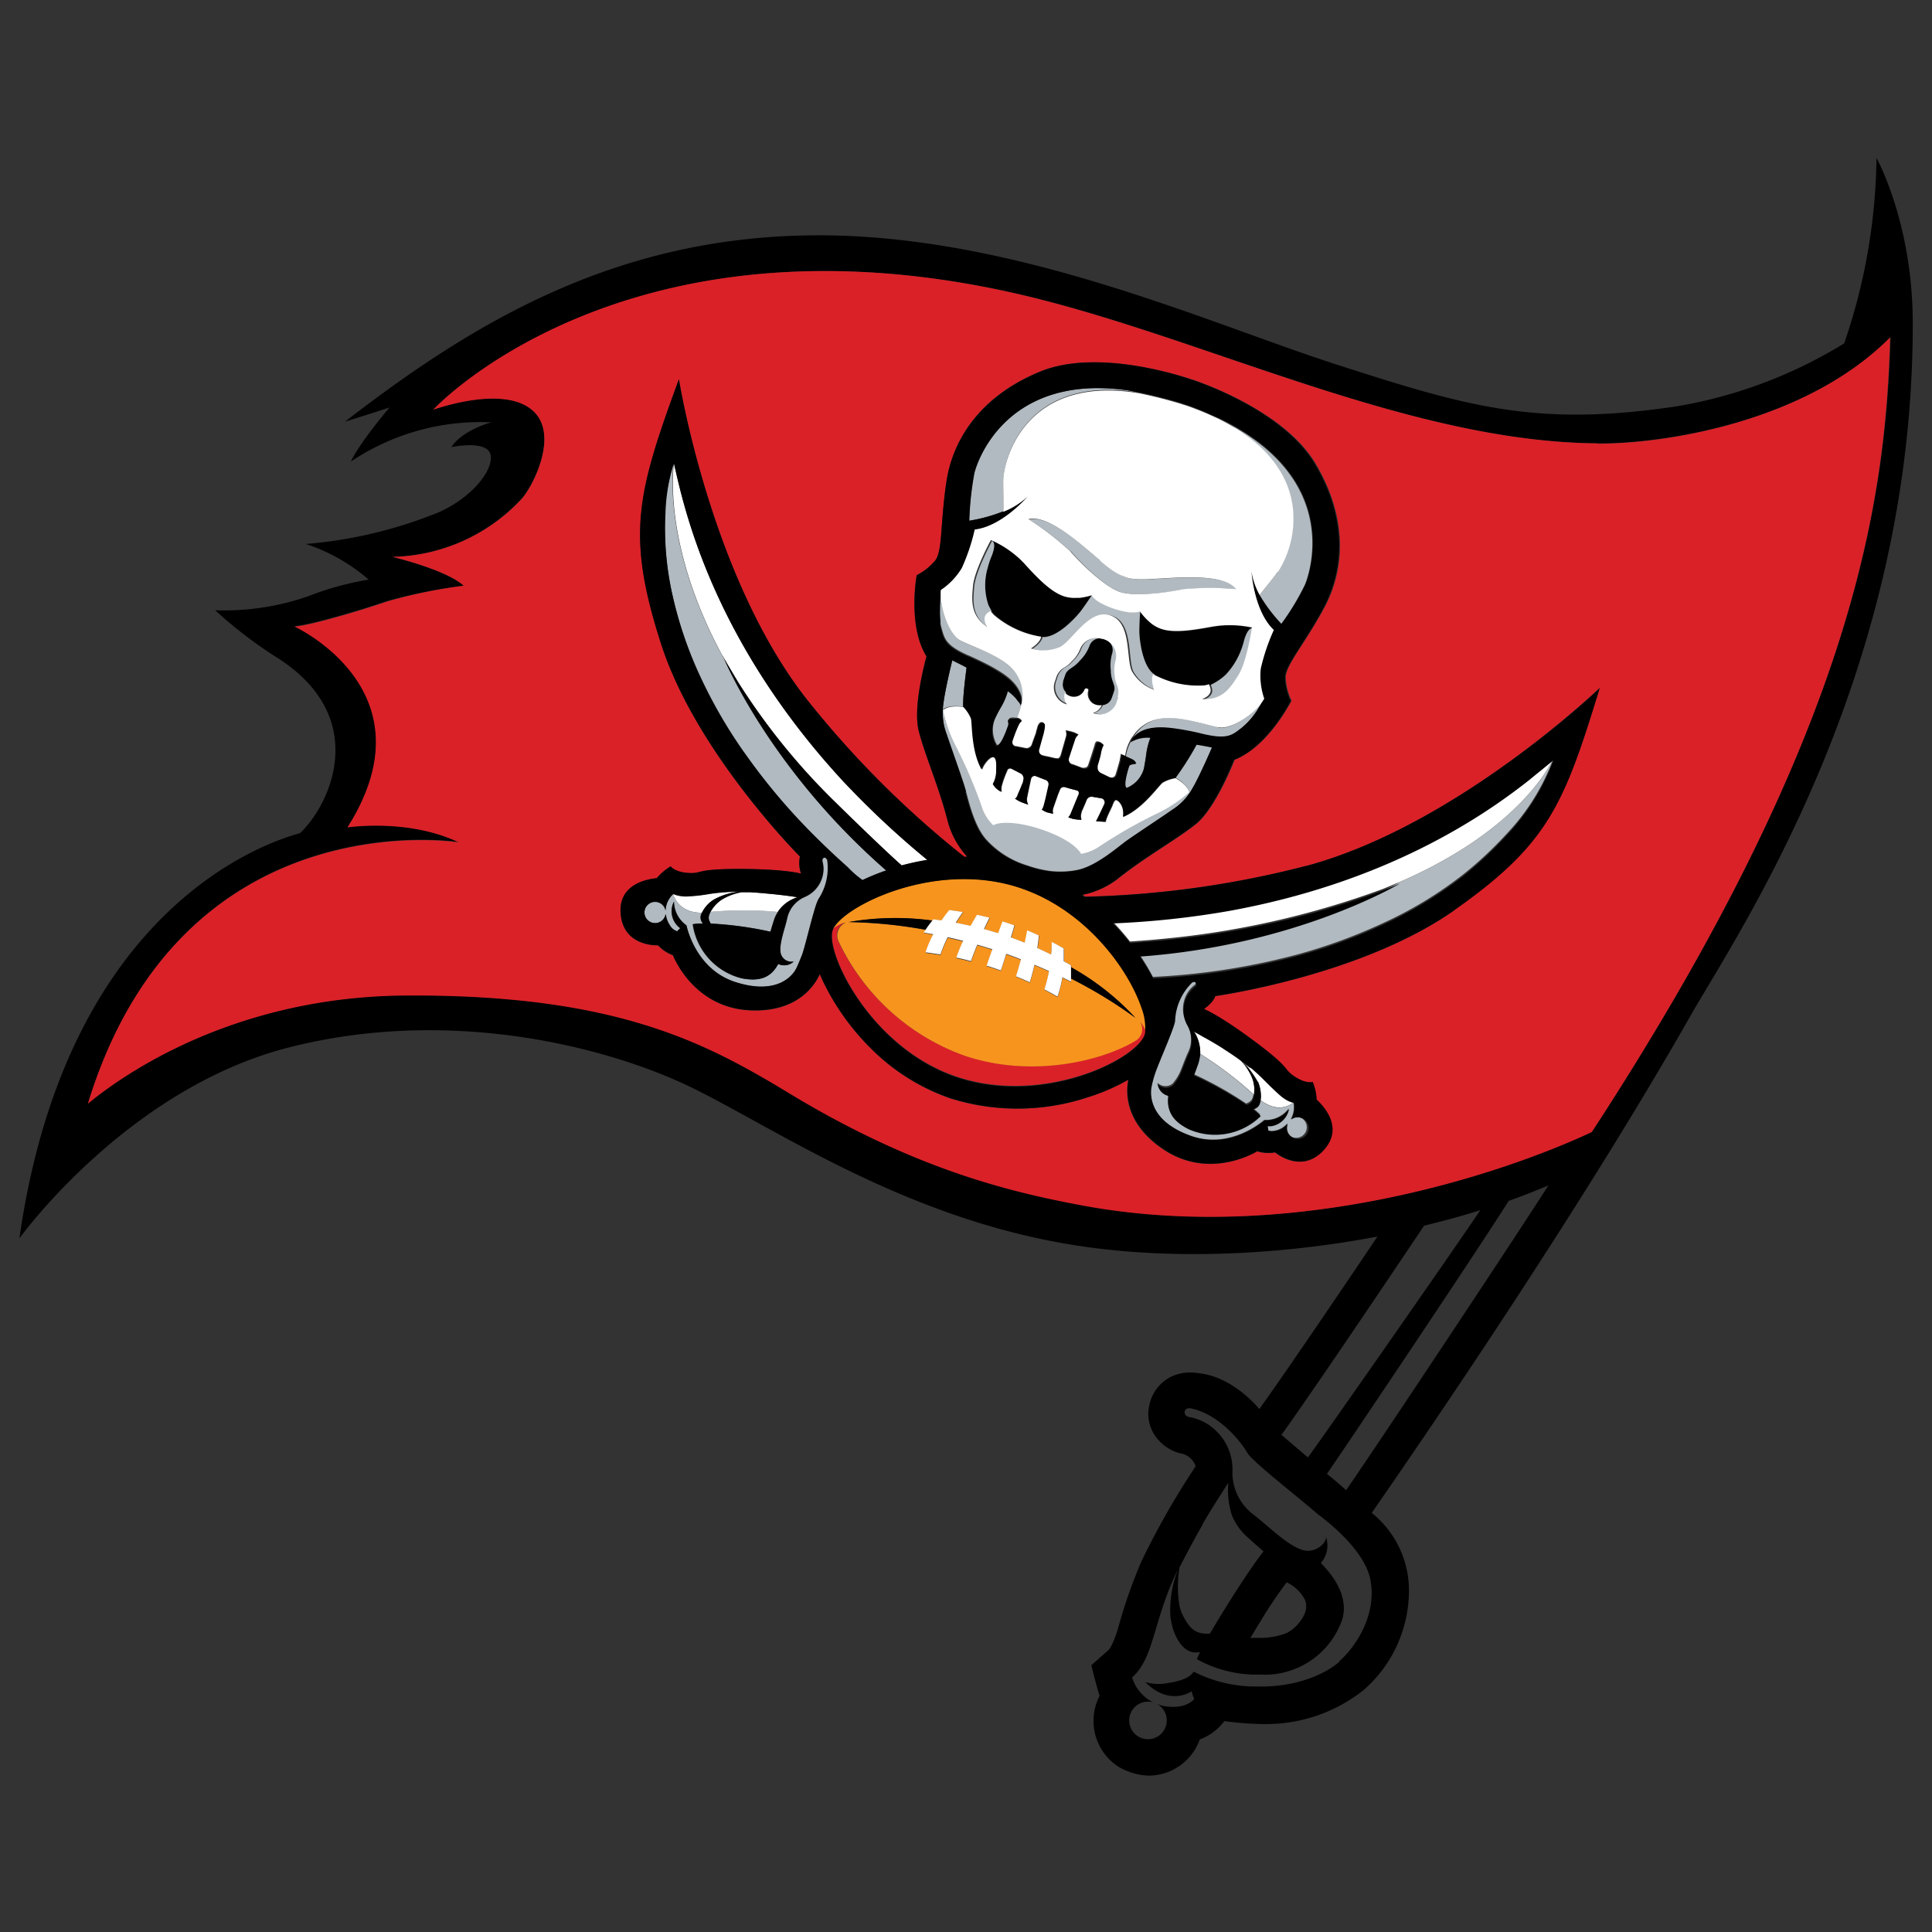 <svg id="Layer_1" data-name="Layer 1" xmlns="http://www.w3.org/2000/svg" viewBox="0 0 250 250"><rect x="0" y="0" width="250" height="250" fill="#333333" stroke="none"/><title>TB</title><g id="TB"><path d="M152.65,207.84v0l0,0a.08.08,0,0,1,0,0v0m90.17-187.5a76.37,76.37,0,0,1-4.18,24.09,60.44,60.44,0,0,1-21.81,8.17c-18.1,2.68-27,0-43.76-5.39s-41.9-16.93-67.7-16.76S61.14,41.82,44.64,54.56c.26-.07,4.3-1.34,5.76-1.83,0,0-3.85,4.52-5,7A30.08,30.08,0,0,1,63.6,54.65s-3.66.91-5.2,3.21c0,0,4.28-.92,5,.76s-1.83,5.5-6.56,7.64a58,58,0,0,1-17.27,4.13A23.73,23.73,0,0,1,47.71,75a38.71,38.71,0,0,0-7.79,2.14,33.17,33.17,0,0,1-12.07,1.83,56.58,56.58,0,0,0,7.8,6c12.4,7.7,7.16,19.1,3.17,22.84-2.63.75-30,8.2-36.31,52.44,0,0,13.89-19.37,34.91-24.72s41.42,0,52.12,5.22,27.27,16.69,48.8,20.26c11.84,2,26.1,1.61,39.9-1-.22.34-10.75,16-15.28,22.32,0,0-3.36-4.22-7.9-4.64a5.9,5.9,0,0,0-3.45.42h0a5.29,5.29,0,0,0-2.91,3.83,5,5,0,0,0,1.19,4.38,5.57,5.57,0,0,0,2.78,1.73,2.52,2.52,0,0,1,2.05,1.68,102.49,102.49,0,0,0-7,12.27,64.44,64.44,0,0,0-3,8.55c-.6,2.07-1.15,2.89-1.32,3l-2.18,1.93s.83,3.38,1.08,3.94a7,7,0,0,0-.8,3.21v.07a7.06,7.06,0,0,0,3.19,5.89,8.36,8.36,0,0,0,3.92,1.18,7.09,7.09,0,0,0,5.88-3.16,6.91,6.91,0,0,0,.76-1.53,7,7,0,0,0,3.18-2.37,40.12,40.12,0,0,0,4.91.38,20.28,20.28,0,0,0,13.09-4.38,17.1,17.1,0,0,0,5.88-12.37,12.85,12.85,0,0,0-4.81-10.57c4.43-6.39,9.86-14.36,15.57-23,10.62-16.1,19.31-30.09,25.93-41.77,6.92-11.87,28.56-44.49,28.51-89.16,0-13-4.68-21.37-4.68-21.37M184.29,158.6c2.38-.58,4.74-1.21,7.06-1.94a1.24,1.24,0,0,0,.2-.07c-2.37,3.6-21,30.29-22.31,32l-3.42-2.92c4.76-6.61,18.2-26.68,18.47-27.09m-28.7,38.69c1-1.74,2.1-3.45,3.2-5.16l.15-.23a10.77,10.77,0,0,0,.48,4.23,7.51,7.51,0,0,0,1.93,2.73c.85.78,1.56,1.41,2.15,1.9-2.87,3.71-6.94,10.65-6.94,10.65-1.74.1-2.61-.48-3.6-2.57a5.18,5.18,0,0,1-.33-1h0a14.94,14.94,0,0,1,0-5c.07-.15,2-3.88,3-5.55m10.82,7.46a5.21,5.21,0,0,1,2.37,2.2,1.93,1.93,0,0,1,.2.87c.08,1.25-1.39,3.09-2.69,3.57a9.1,9.1,0,0,1-3.4.57c-.38,0-.76,0-1.13,0,.35-.57.76-1.27,1.22-2,1-1.7,2.32-3.67,3.44-5.13M173.35,215c-2.31,2-6.24,3.3-10.35,3.23a17.76,17.76,0,0,1-8.56-1.93.46.46,0,0,0,0,.07c-.18.15-.55,1-3.24,1.4a6.23,6.23,0,0,1-3-.11c3.17,3.21,6,1.19,6,1.19a5.78,5.78,0,0,0,.33,1s-1,1.4-3.86.92a5.29,5.29,0,0,1-.95-.27l.16.09a2.43,2.43,0,1,1-.65-.3,5.39,5.39,0,0,1-2.74-3.23c2.79-2.47,2.7-6.94,5.54-13.15.13-.28.27-.57.42-.86a.09.09,0,0,1,0,0,14.27,14.27,0,0,0-1,6.13,8.59,8.59,0,0,0,.23,1.18h0c0,.17,1,4,3.6,3.41l-.41.92a15.82,15.82,0,0,0,8.2,2,10.6,10.6,0,0,0,10.6-7.09c.74-2.38-.4-5-2.76-7.34a3.44,3.44,0,0,0,.65-3.45c.21.71-1.12,2-2.52,1.85a2.23,2.23,0,0,1-.38-.06c-2.12-.6-4.54-3.17-6.59-4.71a6.79,6.79,0,0,1-2.59-5.58,6.92,6.92,0,0,0-2.14-5.18,6.53,6.53,0,0,0-3.5-1.77c-.46-.13-.59-.41-.54-.72.1-.5.74-.41.74-.41,3.89.78,6.73,4.63,7.36,5.76s6.72,5.83,9.1,7.93c1.11.81,5.92,4.5,6.78,8.28,1,4.51-1.71,8.78-4,10.79m.89-22.19-.1-.08c-.64-.58-1.46-1.28-2.37-2,1.49-2.12,18.54-27.47,23.53-35.33,1.75-.62,3.45-1.29,5.13-2-3.38,5.35-21.82,33.15-26.18,39.45M206,146.45c-11.75,5.48-38.86,14.56-65.86,9.51-9.39-1.75-21.76-4.69-38.12-14.6-10.73-6.5-22.31-12.71-49.31-12.59-22.37.11-36.74,10.25-41.31,14,12.14-39.61,48-33.81,48-33.81C52.86,105.84,45,107,45,107c11.24-17.69-6.87-26-6.87-26,1.53,0,8.4-2,11.91-3.21A67.16,67.16,0,0,1,60,75.8c-2.25-2.07-9.2-3.74-9.2-3.74a23.47,23.47,0,0,0,16.65-7.49c1.44-1.5,5.39-9,.91-11.91C64.25,50,56.08,53,56.08,53S80.53,26.62,131,37.87c23.93,5.34,50.89,19.35,75.79,19.5,8.37.05,26.83-2.66,37.85-13.75C244,64.69,240.09,94.2,206,146.45m-53.32,61.36v.05l0,0a.08.08,0,0,1,0,0"/><path d="M206.74,57.37c-24.9-.15-51.86-14.16-75.79-19.5C80.52,26.62,56.09,52.95,56.08,53s8.17-3,12.29-.3c4.47,2.91.53,10.41-.91,11.91A23.49,23.49,0,0,1,50.8,72.06s7,1.67,9.2,3.73a67,67,0,0,0-10,2.07c-3.51,1.23-10.38,3.21-11.91,3.21,0,0,18.11,8.28,6.87,26,0,0,7.86-1.2,14.41,1.94,0,0-35.88-5.79-48,33.81,4.57-3.77,18.94-13.91,41.31-14,27-.13,38.59,6.09,49.32,12.58,16.35,9.92,28.72,12.85,38.11,14.6,27,5,54.11-4,65.86-9.51,34.1-52.25,38-81.76,38.61-102.83-11,11.09-29.48,13.8-37.85,13.75m-18.51,60.36c-12.07,8.54-31,11.14-31,11.14-.21.82-1.46,1.68-1.46,1.68s1.94.72,6.68,4.29,3.46,3.4,5,4.42,2.38.73,2.38.73a6.78,6.78,0,0,1,.51,2.28c.63.59,3.73,3.55.85,6.61s-6.21.21-6.21.21a5,5,0,0,1-2.32-.14s-6.16,3.88-12.28-.35c-5-3.44-4.68-7.5-4.38-8.91a26.78,26.78,0,0,1-5.34,2.3,29,29,0,0,1-17.7.11,26.94,26.94,0,0,1-10.32-6.52,31.39,31.39,0,0,1-6-8.35c-.2-.41-.38-.82-.55-1.21-.43,1-2.52,5-9,4.69-7.43-.32-10-7.13-10-7.13a5,5,0,0,1-1.94-1.29s-4.36.26-4.82-3.92,3.8-4.67,4.67-4.76a6.7,6.7,0,0,1,1.78-1.52s.52.75,2.34.85.69-.54,6.63-.53,7.91.61,7.91.61a4.16,4.16,0,0,1-.15-2.22S90,97.35,85.52,83.25s-3.1-19.31,2.33-34.18c0,0,4,25.32,16.4,41.23a125.9,125.9,0,0,0,20.51,20.56h.38a11,11,0,0,1-2.52-4.61c-1.11-4.36-2.92-8.4-3.74-11.63s1-9.68,1-9.68c-2.48-4-1.27-10.51-1.27-10.51A7.75,7.75,0,0,0,121,72.55c1-1.25.66-4.92,1.49-10.32s4.34-11,12.13-14.17,19.38,1,19.49,1S166,52.82,170.26,60s3.72,13.82,1.13,18.62-5.1,7.53-5,9.13a7.66,7.66,0,0,0,.75,2.92s-3,5.95-7.35,7.63c0,0-2.42,6.26-5,8.33s-6.49,4.21-10,7a10.83,10.83,0,0,1-4.67,2.14l.34.25a125.78,125.78,0,0,0,28.66-4C188.5,106.81,207,89,207,89c-4.62,15.14-6.69,20.13-18.75,28.68" style="fill:#da2128"/><path d="M143.84,90.32l.29-.85c.29-.88-.36-1.27-.4-2.69a5.42,5.42,0,0,1,.18-2.29,1.45,1.45,0,0,0-.87-1.75l-.14-.06-.14,0a1.46,1.46,0,0,0-1.76.88,5.39,5.39,0,0,1-1.24,1.93c-.89,1.11-1.65,1-1.93,1.91l-.29.86a1.37,1.37,0,0,0,.37,1.39,1.64,1.64,0,0,0,.64.42,1.47,1.47,0,0,0,1.91-.85.24.24,0,0,1,.3-.14.24.24,0,0,1,.16.3,1.47,1.47,0,0,0,1,1.82,1.75,1.75,0,0,0,.76.05,1.37,1.37,0,0,0,1.14-.89"/><path d="M147.45,81.67c0,1,.33,4.67,2,5.64h0a12.18,12.18,0,0,0,6.61,1.43,5,5,0,0,0,.62-.15h0a7.28,7.28,0,0,0,1.93-1.31,9.6,9.6,0,0,0,1.83-2.81,12.46,12.46,0,0,0,.48-1.39s.34-1.57,1-1.81l.21,0h0a13.71,13.71,0,0,0-4.41-.25l-.67.09c-2.62.48-5.06.88-6.74.31a4.37,4.37,0,0,1-1.43-.83l0,0-.31-.28h0a7.59,7.59,0,0,1-1-1.15l0,0s-.12,1.63-.11,2.58"/><path d="M128.53,70.1c.39.58-.29,2-.29,2a11,11,0,0,0-.42,1.3,8,8,0,0,0,.09,4.88c0,.06.42.74.4.76l-.11.09.11-.08s.24.33.4.49a12.26,12.26,0,0,0,6.14,2.85h0c1.88.21,4.37-2.55,5-3.32S141.32,77,141.32,77a8.61,8.61,0,0,1-1.54.33h0l-.42,0h0a4.53,4.53,0,0,1-1.64-.2c-1.68-.56-3.38-2.35-5.19-4.31-.16-.17-.32-.33-.48-.48a13.68,13.68,0,0,0-3.66-2.45l0,0h0l.14.15"/><path d="M133,112h0a14.3,14.3,0,0,0,3,.71,11.42,11.42,0,0,0,3.31-.13c2.48-.44,5.32-3,6.39-3.74s5.12-3.43,6-4.08a7.7,7.7,0,0,0,2.63-2.78c.94-1.6,2.54-5.3,2.54-5.3s-1.53-.3-2-.36l0,0a37.86,37.86,0,0,1-2.72,4.29h-.05c.4.23,1.55,1,1.75,1.81a18.05,18.05,0,0,1-4.33,2.84,62.58,62.58,0,0,0-7.45,4.29,5.79,5.79,0,0,1-2.2.85c-.58-1-2.6-2.31-5.18-3.18s-5.18-1.08-6.19-.53a6,6,0,0,1-1.42-2.17,61.84,61.84,0,0,0-3.35-7.92A18,18,0,0,1,122,91.81c.81-.68,2.64-.36,2.64-.36a3.4,3.4,0,0,1,0-.51c0-1.35.39-4.16.44-4.55a.26.26,0,0,1,0,0c-.44-.25-1.85-.94-1.85-.94v0c-.11.43-1,4-1.16,5.71a7.64,7.64,0,0,0,.42,3.8c.34,1.07,2,5.64,2.35,6.88.05.16.11.35.17.58.43,1.58,1.17,4.65,2.67,6.26A11.79,11.79,0,0,0,133,112" style="fill:#b1bac0"/><path d="M138.56,71.33c1.81,2.09,4.67,4.72,6.39,5.27s5.57.22,8.29-.35a38.2,38.2,0,0,1,6.79,0c-1.68-2.07-7.38-1.48-10.59-1.33-2.79.22-3.62-.19-3.81-.27s-1.1-.22-3.21-2.08c-2.47-2.06-6.66-6-9.25-5.33a38.24,38.24,0,0,1,5.39,4.13" style="fill:#b1bac0"/><path d="M127.91,81.19c-.07-.1-.91-1.31.16-1.94l.13-.08.11-.09s-.37-.7-.4-.76a8,8,0,0,1-.09-4.88,10.52,10.52,0,0,1,.42-1.3s.67-1.46.29-2l-.15-.15h0l0,0s-2.12,3.88-2.31,5.9-.33,3.9,1.87,5.38" style="fill:#b1bac0"/><path d="M134.9,82.44s0,.63-1.3,1.52a5.47,5.47,0,0,0,3.78-.2c1.63-.89,3.78-5,6.52-4.08s2,5.49,2.74,7.18a5.39,5.39,0,0,0,2.89,2.44c-.52-1.51-.11-2-.11-2h0c-1.62-1-2-4.68-2-5.64s.11-2.56.12-2.58c-1.22.63-5.67-.87-6.24-2.09,0,0-.89,1.36-1.47,2.12s-3.08,3.53-5,3.32" style="fill:#b1bac0"/><path d="M161.93,81.3c-.66.23-1,1.81-1,1.81a12.18,12.18,0,0,1-.48,1.38,9.62,9.62,0,0,1-1.83,2.81,7.5,7.5,0,0,1-1.93,1.31,2,2,0,0,0,.08.27c.49,1.21-1,1.65-1,1.65,2.66.15,3.68-1.44,4.74-3.16s1.72-6.09,1.72-6.09h0l-.21,0" style="fill:#b1bac0"/><path d="M125.33,84.8c1,.46,2.07.95,3.07,1.5,1.48.84,3.08,1.83,3.7,3.52a.11.11,0,0,0,0,0,2.32,2.32,0,0,1,.07,1.39.51.51,0,0,0-.06-.21c-.14-.26-.37-.46-.52-.7v0a6.12,6.12,0,0,0-1.11-1v0a9.23,9.23,0,0,1-.82,2,14.78,14.78,0,0,0-.91,1.73.15.15,0,0,1,0,0,3.81,3.81,0,0,0,.27,3.36c.2,0,.63-.19,1.45-2.47a2,2,0,0,0,.09-.28,1.24,1.24,0,0,0-.07-.47v0c.1-.37.58-.34.88-.3l.3,0a10.34,10.34,0,0,0,.52-1.59A5,5,0,0,0,131,86.55c-1.48-1.68-5.28-2.94-6.7-3.65s-2.71-4.16-2.54-6.53c0,0-.14,1.32-.14,2.65a12.61,12.61,0,0,0,.07,1.53,4.72,4.72,0,0,0,.12.61c.41,1.41.46,2.3,3.51,3.65" style="fill:#b1bac0"/><path d="M146.43,98.3a1,1,0,0,1,.35.24,2.06,2.06,0,0,1,.2.31l-.45.08c-.08,0-.46.13-.46.24-.73,2.32-.5,2.73-.33,2.84A3.82,3.82,0,0,0,148,99.49s.27-1.42.32-2a10,10,0,0,1,.52-2h0a4.34,4.34,0,0,0-2.56.57,5.51,5.51,0,0,0-.6,1.9l.76.35" style="fill:#b1bac0"/><path d="M157.7,94.1c-1.57-.29-5.36-1.58-7.55-1.12a5.07,5.07,0,0,0-3.49,2.43l0,0,0,0c1.21-1.4,3.42-1.34,5.08-1.13a34.94,34.94,0,0,1,3.87.74c3.25.77,3.83.09,5-.79a9.76,9.76,0,0,0,2.44-3l0-.06c-1.47,1.74-4,3.24-5.43,3" style="fill:#b1bac0"/><path d="M144.41,87.4h0v0a4.58,4.58,0,0,1,.12-1.93,2.24,2.24,0,0,0-1.47-2.7,1.45,1.45,0,0,1,.87,1.76,5.48,5.48,0,0,0-.18,2.28c0,1.42.69,1.81.4,2.69l-.29.85a1.37,1.37,0,0,1-1.14.89v0a1.71,1.71,0,0,1-1.12,1h0a2.28,2.28,0,0,0,3-1.22l.27-.82a2.21,2.21,0,0,0-.09-1.55,3.89,3.89,0,0,1-.29-1.28" style="fill:#b1bac0"/><path d="M137.54,88.2l.29-.85c.29-.88,1-.8,1.93-1.91A5.4,5.4,0,0,0,141,83.51a1.46,1.46,0,0,1,1.76-.88,2.25,2.25,0,0,0-2.82,1.26,4.35,4.35,0,0,1-1.07,1.61h0l0,0a3.71,3.71,0,0,1-1,.84,2.21,2.21,0,0,0-1,1.18l-.27.82a2.27,2.27,0,0,0,1.62,2.75,1.71,1.71,0,0,1-.27-1.5.11.11,0,0,1,0,0,1.38,1.38,0,0,1-.37-1.39" style="fill:#b1bac0"/><path d="M122,91.81a18.12,18.12,0,0,0,1.75,4.89,61.39,61.39,0,0,1,3.35,7.92,6,6,0,0,0,1.42,2.17c1-.56,3.49-.38,6.19.52s4.6,2.15,5.18,3.18a6,6,0,0,0,2.21-.85,63.11,63.11,0,0,1,7.45-4.29,18,18,0,0,0,4.33-2.84c-.2-.86-1.35-1.58-1.75-1.81a4.82,4.82,0,0,0-1.66.58c-.54.4-2.51,3.33-5.09,4.43.24-1.46-.69-2.21-.94-2.18s-.43.6-.48.74-.55,1.13-.72,1.58-.12.5-.12.5l-1.24-.07c.39-.75.75-1.49,1.08-2.23a.54.54,0,0,0-.42-.75h0l-1.1-.18h0a.7.7,0,0,0-.8.38l-.14.35c-.17.41-.35.82-.53,1.22a.38.38,0,0,1,0,.07,1.34,1.34,0,0,0,0,.94,5.45,5.45,0,0,1-1.06-.11,3.72,3.72,0,0,1-.64-.21,1.36,1.36,0,0,0,.32-.48h0l.94-2.29s.22-.6-.17-.71-1.05-.27-1.58-.43a.53.53,0,0,0-.61.35c-.08.21-.22.53-.27.68l-.6,1.72a0,0,0,0,1,0,0,1.35,1.35,0,0,0,0,.71l-.77-.17a3,3,0,0,1-.67-.36,1.39,1.39,0,0,0,.2-.38c.24-.85.47-1.92.68-2.8a.6.6,0,0,0-.36-.65c-.45-.17-.89-.34-1.33-.52a.49.49,0,0,0-.62.39c-.18.81-.38,1.77-.52,2.47a1.36,1.36,0,0,0,.17.84c-.21-.06-.62-.23-1-.37s-.71-.41-.71-.41c.25,0,.39-.55.39-.55.28-.57.46-1.07.68-1.61l0-.07,0-.05a.77.77,0,0,0-.25-.93l-1.23-.63a.41.41,0,0,0-.62.28,12,12,0,0,0-.71,2,3,3,0,0,0,0,.69,2.37,2.37,0,0,1-1.08-1,3.56,3.56,0,0,0,.45-1.77c0-.75.05-1.44-.29-1.68s-.93.38-1.23.82a2.55,2.55,0,0,0-.36.7v.06c-1.4-2.43-1.2-6-1.39-6.62a5.14,5.14,0,0,0-1-1.5s-1.83-.32-2.64.36" style="fill:#fff"/><path d="M142.91,82.68l.15.06-.15-.06" style="fill:#fff"/><path d="M181.07,114.14l-.1.08s-13.29,7.91-33.48,9.35a29,29,0,0,1,1.7,2.84,88.86,88.86,0,0,0,18.65-2.89,70.07,70.07,0,0,0,11.23-4.12,51.27,51.27,0,0,0,10.32-6.29,49.59,49.59,0,0,0,5.71-5.37,28.25,28.25,0,0,0,5.81-9.31l.1-.28c-.1.23-3.94,9.05-19.93,16" style="fill:#b1bac0"/><path d="M144,119.28a32.32,32.32,0,0,1,2.22,2.55l2.44-.18c3.7-.31,7.4-.76,11.06-1.42a113.06,113.06,0,0,0,19.15-5.17c.76-.3,1.48-.61,2.19-.91,16-6.94,19.84-15.77,19.93-16,0,0-.66.57-1.69,1.4l-1.48,1.19c-6,4.74-18.54,13.28-38.94,16.94A112,112,0,0,1,144,119.28" style="fill:#fff"/><path d="M147,134.57c-4.13,2.6-13.35,5-22.22,2a28.73,28.73,0,0,1-16.36-14.91,1.81,1.81,0,0,1,1-2.33,3.4,3.4,0,0,0-1.53.71,1.32,1.32,0,0,0-.13.29c-1,2.91,4.93,15.29,16.08,19s23.22-2.24,24.31-5.49a2.07,2.07,0,0,0,.09-.42,3.47,3.47,0,0,0-.74-1.29,1.76,1.76,0,0,1-.5,2.37" style="fill:#da2128"/><path d="M132.07,114.88c-10.27-3.44-21.43,1.65-23.87,4.75a3,3,0,0,0-.27.39l0,.06a3.39,3.39,0,0,1,1.53-.71,1.82,1.82,0,0,0-1,2.33,28.73,28.73,0,0,0,16.36,14.91c8.88,3,18.1.57,22.23-2a1.76,1.76,0,0,0,.49-2.37,3.57,3.57,0,0,1,.74,1.29,7.41,7.41,0,0,0-.49-3.14c-1.65-4.93-7.17-12.62-15.68-15.47m6.49,11.74c0,.14,0,.28,0,.42l-1.12-.55a16.14,16.14,0,0,1-.63,2.49c-.56-.32-1.13-.63-1.7-.93a19.46,19.46,0,0,0,.6-2.37c-.62-.28-1.24-.55-1.88-.82q-.25,1.14-.61,2.27c-.59-.27-1.18-.53-1.78-.78.23-.73.44-1.46.63-2.19-.62-.24-1.26-.48-1.91-.7q-.33,1.06-.69,2.14c-.61-.22-1.22-.42-1.83-.61.24-.72.49-1.43.74-2.12-.65-.21-1.31-.41-1.95-.59-.29.69-.56,1.4-.82,2.13-.62-.17-1.25-.32-1.89-.46.26-.74.56-1.46.88-2.16-.67-.17-1.34-.33-2-.48a20.08,20.08,0,0,0-.94,2.24c-.64-.11-1.28-.2-1.92-.28a15.44,15.44,0,0,1,1-2.35l-1.23-.23.27-.4a60.87,60.87,0,0,0-10-1,35,35,0,0,1,10.88-.2l.11-.14,1.07.14c.32-.46.66-.9,1-1.34.6.07,1.19.16,1.76.26-.32.45-.64.91-.93,1.38q1,.18,1.93.4c.27-.49.54-1,.83-1.43.54.12,1.08.24,1.61.38-.24.48-.48,1-.71,1.47.61.16,1.22.34,1.83.53l.58-1.52c.52.16,1,.33,1.53.51-.15.52-.3,1-.45,1.56.6.22,1.19.44,1.78.68q.17-.8.31-1.6c.51.21,1,.43,1.52.67-.05.54-.12,1.08-.2,1.63.61.27,1.2.55,1.78.83,0-.55.07-1.09.08-1.64.52.27,1,.55,1.56.85q0,.82,0,1.64l.93.53c0,.08,0,.17,0,.25a33.54,33.54,0,0,1,8.31,6.54,60.12,60.12,0,0,0-8.33-5.08" style="fill:#f7941e"/><path d="M109.76,119.3a61.73,61.73,0,0,1,10,1c.28-.41.57-.8.88-1.18a35.11,35.11,0,0,0-10.88.2"/><path d="M138.58,125.16c0,.48,0,1,0,1.46a59.76,59.76,0,0,1,8.33,5.08,33.57,33.57,0,0,0-8.31-6.54"/><path d="M138.58,125.16c0-.09,0-.17,0-.26l-.93-.52c0-.55,0-1.1,0-1.65-.52-.29-1-.58-1.56-.85,0,.54,0,1.09-.08,1.63-.58-.28-1.17-.56-1.78-.84q.12-.81.2-1.62c-.51-.24-1-.46-1.52-.67q-.14.79-.32,1.6c-.58-.24-1.17-.46-1.78-.68.15-.52.31-1,.45-1.56-.51-.18-1-.35-1.53-.51-.19.5-.39,1-.57,1.52-.62-.19-1.23-.37-1.83-.53.23-.5.47-1,.71-1.47-.53-.14-1.07-.26-1.61-.38-.29.46-.56.94-.83,1.43q-1-.22-1.93-.4c.29-.47.61-.93.93-1.38-.57-.1-1.16-.18-1.76-.26-.36.43-.7.88-1,1.34l-1.07-.14-.1.13c-.3.38-.6.77-.87,1.18l-.27.4,1.23.22a15.4,15.4,0,0,0-1,2.34c.64.08,1.29.18,1.93.28a19.53,19.53,0,0,1,.94-2.24q1,.22,2,.48-.48,1-.88,2.16c.63.14,1.27.29,1.89.46.25-.72.53-1.43.82-2.13l1.95.59c-.25.7-.5,1.4-.74,2.13.62.19,1.23.4,1.84.62.24-.72.47-1.43.69-2.15q1,.34,1.91.71c-.2.72-.41,1.46-.64,2.2.6.24,1.19.5,1.78.77.24-.75.44-1.51.61-2.27.64.27,1.27.54,1.88.82a18.58,18.58,0,0,1-.6,2.37c.57.3,1.15.61,1.7.93a15.25,15.25,0,0,0,.63-2.49l1.12.55c0-.14,0-.28,0-.42,0-.48,0-1,0-1.45" style="fill:#fff"/><path d="M93.56,84.95l.57,1c.38.61.85,1.43,1.45,2.42a85.24,85.24,0,0,0,11.92,14.84s6.44,6.35,9.18,8.76a32,32,0,0,1,3.32-.72A112.71,112.71,0,0,1,109,101C91.64,82.15,88.32,64.66,87.21,60c0,0-1.65,10.32,6.36,25" style="fill:#fff"/><path d="M109.74,112.27a12.73,12.73,0,0,0,1.85,1.6,30.36,30.36,0,0,1,3.06-1.24C99.34,99.27,93.52,84.86,93.52,84.86l0,.08c-8-14.67-6.36-25-6.36-25l-.1.29a23.16,23.16,0,0,0-1,6.21A39.64,39.64,0,0,0,87,76.93a51.57,51.57,0,0,0,3.6,10.55,63.5,63.5,0,0,0,5.72,9.9,79.49,79.49,0,0,0,9.07,10.76q2.14,2.14,4.4,4.14" style="fill:#b1bac0"/><path d="M94.14,86l-.57-1,.57,1" style="fill:#b1bac0"/><path d="M91.89,118a1.76,1.76,0,0,0-.22.73,1.43,1.43,0,0,0,.28.76,46.57,46.57,0,0,1,7.73,1.07c.12-.42.27-.94.48-1.57a4.45,4.45,0,0,1,.49-1l0,0a48.9,48.9,0,0,0-8.73,0" style="fill:#b1bac0"/><path d="M91.89,118a48.79,48.79,0,0,1,8.73,0l0,0a4.65,4.65,0,0,1,2.55-1.89c-1.28-.2-2.79-.38-4.08-.49-.64-.06-1.28-.11-1.93-.14l-1.23,0a7.5,7.5,0,0,0-2.5.92,4.46,4.46,0,0,0-1.57,1.7" style="fill:#fff"/><path d="M90.8,118.11s.14-.25.16-.28a4,4,0,0,1,1.43-1.42h0a8.45,8.45,0,0,1,3.41-1H95.3a26.38,26.38,0,0,0-3.53.29,21.5,21.5,0,0,1-3,.32,4.71,4.71,0,0,1-.88-.08h0a3.5,3.5,0,0,1-.79-.24s.57,2.41,3.69,2.41" style="fill:#fff"/><path d="M106.68,111c-.17,0-.29.18-.24.46a3.79,3.79,0,0,1-.08,2.25,4,4,0,0,1-2.19,2.36,3.91,3.91,0,0,0-2.28,2.7c-.3,1.43-1.08,3.32-.86,4.57a1.44,1.44,0,0,0,1.64,1.09,1.79,1.79,0,0,1-2,.31c-.9,1.65-2.24,2.33-4.7,1.86a8.46,8.46,0,0,1-6.35-7,6.51,6.51,0,0,1,1.32-.08h0a1.42,1.42,0,0,1-.32-.78,1.57,1.57,0,0,1,.18-.63c-3.12,0-3.68-2.36-3.69-2.4a3.08,3.08,0,0,0-1,2.15,1.37,1.37,0,1,0,0,.46s0,0,0-.06a3.5,3.5,0,0,0,.59,1.58,1.65,1.65,0,0,0,.92.71s.06-.09.07-.09.31-.33.35-.31a2.7,2.7,0,0,1-.84-3.46,3.82,3.82,0,0,0,1.62,3.09c.18.83,1.49,5.8,6.36,7.35,5.32,1.69,7.38-.85,7.85-1.81.22-.43.76-1.79.76-1.79.46-1.32,1.63-6.47,2.07-7.07a7.31,7.31,0,0,0,1.22-5.22s-.11-.36-.39-.28" style="fill:#b1bac0"/><path d="M154.39,133.26a4.81,4.81,0,0,1,.9,3.09,48.13,48.13,0,0,1,6.95,5.29,4.48,4.48,0,0,0-.23-2.3,7.5,7.5,0,0,0-1.44-2.24l-.23-.17c-.59-.43-1.2-.83-1.82-1.22q-1.28-.83-2.61-1.59l-1.26-.71-.26-.14" style="fill:#fff"/><path d="M162.82,140a4.51,4.51,0,0,1,.31,1.87,2.34,2.34,0,0,1-.06.46v0l.32.23a5.81,5.81,0,0,0,.54.31,3.94,3.94,0,0,0,.91.35,3.23,3.23,0,0,0,.72.09,3.08,3.08,0,0,0,1.86-.68l0,0a3.36,3.36,0,0,1-.75-.27,4.74,4.74,0,0,1-.76-.48c-.33-.24-1.3-1.16-1.54-1.4l-1-1c-.39-.39-1.24-1.18-1.64-1.48l-1.13-.9a13.38,13.38,0,0,1,2.15,2.85" style="fill:#fff"/><path d="M164.85,143.25a4.4,4.4,0,0,1-.92-.35c-.18-.1-.36-.2-.54-.31l-.32-.23v0a1.15,1.15,0,0,1-1,1h0a8,8,0,0,1,1,.86,8.46,8.46,0,0,1-9.27,1.72c-2.25-1.1-2.91-2.46-2.63-4.33a1.77,1.77,0,0,1-1.41-1.45l.07,0a1.46,1.46,0,0,0,1.89.07,6,6,0,0,0,1.17-2c.3-.73.56-1.48.9-2.18a3.52,3.52,0,0,0,.28-.93,4,4,0,0,0-.48-2.61,4,4,0,0,1-.31-3.21,3.83,3.83,0,0,1,1.29-1.84.35.35,0,0,0,.08-.51c-.18-.23-.49,0-.49,0A7.29,7.29,0,0,0,152,132c0,.75-2.18,5.55-2.61,6.89a13,13,0,0,0-.48,1.89c-.13,1.06-.09,4.31,5.18,6.18,4.82,1.71,8.85-1.49,9.5-2.05a3.68,3.68,0,0,0,2.82-1.08,4,4,0,0,0,.34-.38,2.79,2.79,0,0,1-2.27,2.22,2.31,2.31,0,0,1-.48,0s0,.07,0,.11a1.5,1.5,0,0,1,.06.46,1.22,1.22,0,0,0,.43.1,2.68,2.68,0,0,0,1.78-.68,3.54,3.54,0,0,0,.34-.32,1.35,1.35,0,0,0,.57,1.78,1.37,1.37,0,0,0,1.3-2.4,1.35,1.35,0,0,0-1.48.12,3.11,3.11,0,0,0,.42-1.76c0-.07,0-.4-.05-.41l0,0a3.12,3.12,0,0,1-1.86.67,3.31,3.31,0,0,1-.72-.09" style="fill:#b1bac0"/><path d="M155,137.44c-.22.63-.41,1.14-.57,1.54a47.09,47.09,0,0,1,6.81,3.81,1.45,1.45,0,0,0,.69-.44,1.75,1.75,0,0,0,.26-.72,48.67,48.67,0,0,0-6.94-5.29,8.56,8.56,0,0,1-.25,1.09" style="fill:#b1bac0"/><path d="M147.5,50.82c-14.76-2.51-17.61,8.56-17.66,11.25,0,2,.09,3.29,0,4.08a20.84,20.84,0,0,1-4.44,1.23,40.49,40.49,0,0,1,.65-6.16c.5-2,3.9-10.94,15.86-11a28.14,28.14,0,0,1,4,.29l1.49.29h.07" style="fill:#b1bac0"/><path d="M169,112.05a125.32,125.32,0,0,1-28.66,4l-.34-.25a10.88,10.88,0,0,0,4.67-2.14c3.51-2.81,7.4-4.95,10-7s5-8.33,5-8.33c4.38-1.68,7.36-7.63,7.36-7.63a7.64,7.64,0,0,1-.75-2.92c-.07-1.61,2.43-4.32,5-9.13s3.16-11.39-1.13-18.62S154.2,49.12,154.1,49.09s-11.74-4.19-19.49-1-11.3,8.77-12.13,14.17S122,71.31,121,72.55a7.74,7.74,0,0,1-2.37,1.88s-1.21,6.54,1.27,10.51c0,0-1.85,6.46-1,9.68s2.64,7.27,3.74,11.63a11,11,0,0,0,2.52,4.61h-.38A125.82,125.82,0,0,1,104.24,90.3C91.88,74.4,87.85,49.07,87.85,49.07,82.41,63.94,81,69.16,85.52,83.25s18,27.58,18,27.58a4.14,4.14,0,0,0,.15,2.22s-2-.6-7.91-.61-4.81.62-6.63.52-2.34-.86-2.34-.86A6.76,6.76,0,0,0,85,113.63c-.87.09-5.12.58-4.67,4.75s4.82,3.93,4.82,3.93a5,5,0,0,0,1.93,1.28s2.58,6.81,10,7.13c6.46.28,8.54-3.65,9-4.69.17.39.35.8.55,1.21a31.39,31.39,0,0,0,6,8.35A27,27,0,0,0,123,142.11a28.94,28.94,0,0,0,17.7-.11,26.61,26.61,0,0,0,5.33-2.3c-.29,1.41-.59,5.48,4.39,8.91,6.12,4.23,12.28.35,12.28.35a4.94,4.94,0,0,0,2.32.14s3.33,2.84,6.21-.21-.22-6-.85-6.61a6.84,6.84,0,0,0-.51-2.28s-.86.29-2.38-.73-.23-.85-5-4.42-6.69-4.29-6.69-4.29,1.25-.86,1.46-1.68c0,0,18.9-2.61,31-11.15S202.36,104.19,207,89.05c0,0-18.49,17.76-37.94,23M121.7,80.54a12.29,12.29,0,0,1-.07-1.52c0-1.33.13-2.66.13-2.66a9,9,0,0,0,2.7-2.83,25.44,25.44,0,0,0,1.68-5c3.45-.39,6.68-4.06,6.87-4.29a10,10,0,0,1-3.14,1.92,20.7,20.7,0,0,1-4.44,1.22,40.82,40.82,0,0,1,.66-6.16c.5-2,3.9-10.93,15.86-11a28.15,28.15,0,0,1,4,.29c.51.09,1,.19,1.49.28l.07,0c2.72.56,4.91,1.23,5.48,1.4l.16.06c.28.09.66.21,1.13.38l.42.17.6.24c.28.1.58.23.88.37l1,.45.6.26c15.46,7.44,12.05,19.18,11.16,21.42a32.52,32.52,0,0,1-3.1,5.15A20.38,20.38,0,0,1,163.05,77a9.35,9.35,0,0,1-1.12-3.05s.3,5.11,2.89,7.57a26.3,26.3,0,0,0-1.68,5,9,9,0,0,0,.45,3.89l-.46.71,0,.06a9.75,9.75,0,0,1-2.45,3c-1.17.88-1.74,1.56-5,.79a35.19,35.19,0,0,0-3.86-.74c-1.67-.21-3.87-.27-5.09,1.13l0,0a2.6,2.6,0,0,0-.41.65,4.36,4.36,0,0,1,2.56-.57v0h0a9.57,9.57,0,0,0-.52,2c-.06.55-.32,2-.32,2a3.81,3.81,0,0,1-2.24,2.51c-.17-.11-.4-.51.33-2.84,0-.11.37-.25.46-.25l.45-.07a1.67,1.67,0,0,0-.2-.31c-.07-.11-.24-.18-.35-.25l-.76-.35-.6-.25a.7.7,0,0,1,0,.21,4.3,4.3,0,0,1-.1.46.39.39,0,0,1,0,.11c0,.15-.08.29-.12.44-.14.53-.27,1-.44,1.48l0,0a.52.52,0,0,1-.66.33l-.06,0-1.18-.57a.74.74,0,0,1-.39-.72s0,0,0,0,0,0,0,0,0-.09,0-.13c.13-.47.41-1.47.44-1.71a4,4,0,0,1,.34-1,1.92,1.92,0,0,0-.45-.38.92.92,0,0,0-.51-.08.77.77,0,0,0-.21.38c0,.07-.17.58-.35,1.15l-.49,1.49a.5.5,0,0,1-.51.38.85.85,0,0,1-.27,0L138.87,99l-.08,0a.6.6,0,0,1-.4-.74l.66-2c0-.14.09-.28.14-.43h0a1.25,1.25,0,0,1,.46-.65,3.94,3.94,0,0,0-.79-.37,7.26,7.26,0,0,0-.91-.2,1.29,1.29,0,0,1,.07.73l-.71,2.49c0,.08-.14.34-.31.4a1.57,1.57,0,0,1-.63-.09h-.08c-.39-.12-1-.21-1.33-.31,0,0-.61-.18-.42-.74,0,0,.4-1.46.6-2.16a.47.47,0,0,1,0-.06,3.8,3.8,0,0,0,.14-.78.46.46,0,0,0-.48-.55c-.21,0-.43.38-.49.59s-.19.63-.19.63v0h0l0,.1c-.21.57-.38,1-.57,1.6a.72.72,0,0,1-.8.43l-1.27-.25-.06,0A.52.52,0,0,1,131,96a.08.08,0,0,1,0,0c.18-.51.32-.93.53-1.44.06-.13.27-.63.38-.82a1,1,0,0,1,.29-.3c0-.11-.16-.32-.48-.43l-.13,0-.31,0c-.3,0-.78-.07-.87.3v0a1.22,1.22,0,0,1,.06.47,1.71,1.71,0,0,1-.09.28c-.81,2.29-1.25,2.48-1.45,2.47a3.81,3.81,0,0,1-.27-3.36v0a15.43,15.43,0,0,1,.91-1.73,9.39,9.39,0,0,0,.82-2v0a6.14,6.14,0,0,1,1.11,1v0c.15.25.38.44.52.7a.54.54,0,0,1,.06.21,2.38,2.38,0,0,0-.06-1.39.16.16,0,0,1,0,0c-.62-1.69-2.21-2.68-3.7-3.52a32.93,32.93,0,0,0-3.07-1.5c-3.05-1.34-3.1-2.23-3.51-3.65a5.31,5.31,0,0,1-.12-.61M125,102.43c-.06-.22-.12-.42-.17-.58-.39-1.25-2-5.82-2.35-6.88a7.52,7.52,0,0,1-.47-3.16c0-.2,0-.41.05-.64.2-1.73,1.06-5.28,1.16-5.72v0s1.41.68,1.85.94a.21.21,0,0,1,0,0c-.05.4-.42,3.2-.44,4.56a4.06,4.06,0,0,0,0,.5,5.13,5.13,0,0,1,1,1.51c.19.64,0,4.18,1.39,6.62v-.06a2.65,2.65,0,0,1,.36-.7c.3-.45.88-1.07,1.23-.82s.3.94.29,1.69a3.56,3.56,0,0,1-.44,1.76,2.36,2.36,0,0,0,1.08,1,2.91,2.91,0,0,1,0-.69,12,12,0,0,1,.71-2,.42.42,0,0,1,.63-.29l1.24.64a.76.76,0,0,1,.26.92l0,.05s0,0,0,.07c-.22.54-.4,1-.68,1.62,0,0-.14.53-.39.55a6.64,6.64,0,0,0,.71.42,7.53,7.53,0,0,0,1,.36,1.34,1.34,0,0,1-.16-.83c.13-.7.34-1.67.51-2.47a.49.49,0,0,1,.62-.39c.44.18.88.35,1.33.52a.59.59,0,0,1,.35.65c-.2.89-.43,2-.67,2.8a1.39,1.39,0,0,1-.2.38,2.7,2.7,0,0,0,.68.35c.26.07.77.18.77.18a1.31,1.31,0,0,1,0-.71,0,0,0,0,0,0,0l.6-1.71.28-.68a.53.53,0,0,1,.61-.35c.52.15,1,.3,1.57.43s.17.71.17.71l-.94,2.29a1.34,1.34,0,0,1-.32.48,4.06,4.06,0,0,0,.63.22,6.32,6.32,0,0,0,1.06.11,1.35,1.35,0,0,1,0-.95.17.17,0,0,0,0-.07c.18-.41.36-.82.53-1.22l.14-.35a.7.7,0,0,1,.79-.39h0c.37.07.73.13,1.1.19h0a.54.54,0,0,1,.42.75c-.34.73-.68,1.48-1.08,2.23l1.24.07s-.05,0,.12-.5.66-1.44.71-1.59.24-.71.48-.74,1.18.73.94,2.18c2.58-1.11,4.55-4,5.09-4.44a4.84,4.84,0,0,1,1.66-.58h.05a38.8,38.8,0,0,0,2.72-4.3l0,0c.51.06,2,.36,2,.36s-1.59,3.71-2.54,5.31a7.66,7.66,0,0,1-2.63,2.78c-.91.65-5,3.32-6,4.08s-3.91,3.3-6.39,3.74a11.35,11.35,0,0,1-3.31.13,14.14,14.14,0,0,1-3-.7h0a11.8,11.8,0,0,1-5.37-3.34c-1.5-1.61-2.24-4.68-2.67-6.26M96.28,97.37a63,63,0,0,1-5.72-9.89A51.68,51.68,0,0,1,87,76.93a39.37,39.37,0,0,1-.89-10.47,23.27,23.27,0,0,1,1-6.21l.1-.29c1.12,4.7,4.43,22.18,21.79,41a114.07,114.07,0,0,0,11,10.33,31.75,31.75,0,0,0-3.32.71c-2.74-2.41-9.16-8.74-9.18-8.76A85.26,85.26,0,0,1,95.58,88.39c-.61-1-1.07-1.8-1.44-2.42-.21-.35-.39-.69-.58-1l0-.08c.18.44,6.06,14.61,21.13,27.75a30.09,30.09,0,0,0-3.07,1.25,13.34,13.34,0,0,1-1.85-1.6q-2.26-2-4.4-4.14a79.93,79.93,0,0,1-9.06-10.76m.91,18.08c.65,0,1.29.08,1.93.14,1.29.11,2.8.28,4.08.49a4.6,4.6,0,0,0-2.54,1.89,4.38,4.38,0,0,0-.5,1c-.2.63-.36,1.15-.47,1.58A46.12,46.12,0,0,0,92,119.53a1.49,1.49,0,0,1-.29-.77,1.84,1.84,0,0,1,.23-.73,4.43,4.43,0,0,1,1.57-1.69,7.36,7.36,0,0,1,2.5-.92l1.22,0m8.67,1c-.44.6-1.61,5.75-2.08,7.07,0,0-.54,1.36-.76,1.79-.48,1-2.53,3.5-7.86,1.8-4.88-1.54-6.19-6.52-6.37-7.35a3.8,3.8,0,0,1-1.61-3.08,2.7,2.7,0,0,0,.84,3.44c-.05,0-.31.27-.34.31l-.07.1a1.63,1.63,0,0,1-.92-.71,3.22,3.22,0,0,1-.49-1.08,3.86,3.86,0,0,1-.1-.5.14.14,0,0,1,0,.06,1.38,1.38,0,1,1-1.15-1.57,1.36,1.36,0,0,1,1.14,1.1,3.08,3.08,0,0,1,1-2.15,3.58,3.58,0,0,0,.79.24,5.26,5.26,0,0,0,.89.08,21,21,0,0,0,3-.32,25.84,25.84,0,0,1,3.53-.29h.52a8.47,8.47,0,0,0-3.42,1h0A3.9,3.9,0,0,0,91,117.83s-.13.24-.15.28a1.14,1.14,0,0,0,.14,1.4h0a6.45,6.45,0,0,0-1.32.08,8.44,8.44,0,0,0,6.35,7c2.46.48,3.81-.2,4.7-1.86a1.78,1.78,0,0,0,2-.31A1.44,1.44,0,0,1,101,123.3c-.22-1.25.56-3.13.86-4.56a3.9,3.9,0,0,1,2.28-2.7,3.93,3.93,0,0,0,2.18-2.37,3.73,3.73,0,0,0,.08-2.24c0-.27.07-.41.24-.46s.39.29.39.29a7.32,7.32,0,0,1-1.22,5.22m42.39,17a1.93,1.93,0,0,1-.09.43c-1.09,3.24-13.15,9.23-24.3,5.49s-17.06-16.12-16.08-19a1.44,1.44,0,0,1,.13-.29s0,0,0-.06a2.56,2.56,0,0,1,.28-.39c2.45-3.1,13.6-8.19,23.87-4.75,8.51,2.86,14,10.54,15.68,15.47a7.37,7.37,0,0,1,.49,3.14m13.56,4.58c.39.3,1.25,1.09,1.64,1.48l1,1c.24.23,1.21,1.16,1.54,1.4a4.8,4.8,0,0,0,.76.48,4.06,4.06,0,0,0,.75.27h0a4,4,0,0,1,.05.4,3,3,0,0,1-.42,1.76,1.4,1.4,0,1,1-.4.52,3.12,3.12,0,0,1-.34.32,2.74,2.74,0,0,1-1.79.68,1.25,1.25,0,0,1-.42-.1,1.47,1.47,0,0,0-.06-.46l0-.12a2,2,0,0,0,.48,0,2.77,2.77,0,0,0,2.27-2.22,3.35,3.35,0,0,1-.34.38,3.68,3.68,0,0,1-2.81,1.08c-.65.55-4.68,3.76-9.5,2.05-5.26-1.87-5.3-5.12-5.17-6.18a13,13,0,0,1,.48-1.88c.43-1.34,2.6-6.14,2.6-6.89a7.33,7.33,0,0,1,2.18-4.9s.3-.23.48,0a.34.34,0,0,1-.08.51,3.82,3.82,0,0,0-1.29,1.84,4,4,0,0,0,.32,3.21,4.05,4.05,0,0,1,.47,2.62,3.89,3.89,0,0,1-.28.92c-.34.71-.6,1.46-.9,2.18a6,6,0,0,1-1.17,2,1.47,1.47,0,0,1-1.89-.07l-.07,0a1.75,1.75,0,0,0,1.41,1.44c-.28,1.87.38,3.23,2.63,4.33a8.46,8.46,0,0,0,9.27-1.72,7.19,7.19,0,0,0-1-.86h0a1.41,1.41,0,0,0,.72-.43,1.55,1.55,0,0,0,.24-.6h0a2.87,2.87,0,0,0,.07-.46,4.49,4.49,0,0,0-.32-1.86,12.77,12.77,0,0,0-2.12-2.84l1.11.87m-5.89-3.94c.89.51,1.76,1,2.61,1.58q.93.59,1.81,1.23l.22.17a7.23,7.23,0,0,1,1.44,2.24,4.36,4.36,0,0,1,.23,2.3,1.81,1.81,0,0,1-.26.71,1.4,1.4,0,0,1-.69.44,47.16,47.16,0,0,0-6.81-3.81c.16-.4.35-.92.57-1.54a7.87,7.87,0,0,0,.24-1.09,4.83,4.83,0,0,0-.9-3.09l.25.14,1.27.72m45-35.69a28.27,28.27,0,0,1-5.81,9.31,50.11,50.11,0,0,1-5.71,5.38,51.75,51.75,0,0,1-10.33,6.29,69.88,69.88,0,0,1-11.23,4.12,88.53,88.53,0,0,1-18.64,2.89,29.75,29.75,0,0,0-1.7-2.83c20.18-1.45,33.48-9.36,33.48-9.36l.1-.08c-.71.31-1.44.62-2.2.92a111.39,111.39,0,0,1-19.14,5.17c-3.66.66-7.37,1.11-11.07,1.42l-2.45.19a31,31,0,0,0-2.22-2.55,114,114,0,0,0,14.9-1.59c20.4-3.67,32.94-12.2,38.94-16.94.55-.44,1-.83,1.48-1.2,1-.83,1.67-1.36,1.69-1.4v0Z"/><path d="M168.9,75.56a32,32,0,0,1-3.1,5.15A20.85,20.85,0,0,1,163,77c.46-.69,1.35-1.63,2.33-3a12.82,12.82,0,0,0,2-6.88c0-3.69-1.65-8.15-7.66-11.81l-.07,0-.23-.14c-.77-.46-1.54-.88-2.26-1.22l.6.25c15.46,7.43,12.05,19.18,11.16,21.42" style="fill:#b1bac0"/><path d="M165.38,74a12.85,12.85,0,0,0,2-6.88c0-3.69-1.65-8.15-7.66-11.81l-.07,0-.23-.14c-.77-.47-1.54-.88-2.26-1.22l-1-.45-.89-.37-.6-.23-.42-.16c-.46-.17-.85-.3-1.13-.38l-.17-.06c-.57-.18-2.75-.84-5.47-1.4-14.76-2.51-17.61,8.56-17.66,11.25,0,2,.09,3.3,0,4.08A9.88,9.88,0,0,0,133,64.23c-.2.23-3.42,3.9-6.87,4.29a25.48,25.48,0,0,1-1.68,5,9,9,0,0,1-2.71,2.83c-.17,2.38,1.11,5.81,2.53,6.53s5.22,2,6.7,3.65a5,5,0,0,1,1.17,4.75,10.58,10.58,0,0,1-.52,1.6l.13,0c.31.11.48.32.48.44a1,1,0,0,0-.29.29,7.79,7.79,0,0,0-.38.82c-.21.51-.36.93-.53,1.44a.07.07,0,0,0,0,0,.52.52,0,0,0,.33.66l.06,0,1.27.25a.72.72,0,0,0,.8-.43c.19-.56.36-1,.57-1.59l0-.1h0l0,0s.13-.39.18-.62.28-.6.49-.6a.45.45,0,0,1,.48.55,3.58,3.58,0,0,1-.13.78.21.21,0,0,0,0,.06c-.2.69-.6,2.15-.6,2.15a.58.58,0,0,0,.42.74c.37.11.93.19,1.33.31l.07,0a1.58,1.58,0,0,0,.63.08c.17-.06.28-.32.31-.4l.71-2.49a1.34,1.34,0,0,0-.07-.73,6.58,6.58,0,0,1,.91.2,3.08,3.08,0,0,1,.79.37,1.27,1.27,0,0,0-.46.64v0l-.14.43c-.2.6-.45,1.36-.66,2a.61.61,0,0,0,.4.74l.07,0,1.24.47a.88.88,0,0,0,.27,0,.5.5,0,0,0,.51-.37c.09-.29.31-.92.49-1.5s.35-1.09.35-1.15a.83.83,0,0,1,.21-.38,1,1,0,0,1,.52.09,2,2,0,0,1,.44.38,3.91,3.91,0,0,0-.34,1c0,.23-.31,1.23-.44,1.69,0,0,0,.09,0,.13s0,0,0,.05,0,0,0,0a.74.74,0,0,0,.4.73l1.18.57.06,0a.52.52,0,0,0,.66-.33.08.08,0,0,1,0,0c.17-.52.29-.95.44-1.48l.12-.44a.37.37,0,0,0,0-.11,4.52,4.52,0,0,0,.1-.46.86.86,0,0,0,0-.22l.6.25a5.47,5.47,0,0,1,.6-1.9,2.47,2.47,0,0,1,.41-.65h0A5.08,5.08,0,0,1,150.15,93c2.19-.45,6,.83,7.55,1.12,1.39.25,4-1.25,5.43-3l.46-.71a9.12,9.12,0,0,1-.45-3.89,26.38,26.38,0,0,1,1.69-5c-2.59-2.46-2.89-7.57-2.89-7.57A9.24,9.24,0,0,0,163,77c.46-.68,1.35-1.62,2.33-3m-23-1.46c2.1,1.86,3,2,3.21,2.09s1,.49,3.81.27c3.21-.15,8.92-.74,10.6,1.33a38.1,38.1,0,0,0-6.8,0c-2.72.57-6.57.94-8.28.35s-4.58-3.18-6.4-5.27a38.69,38.69,0,0,0-5.38-4.13c2.58-.64,6.78,3.27,9.24,5.32m2.38,17.7-.27.82a2.28,2.28,0,0,1-3,1.23h0a1.72,1.72,0,0,0,1.13-1,.08.08,0,0,0,0,0,1.85,1.85,0,0,1-.76-.05,1.47,1.47,0,0,1-1-1.82.25.25,0,0,0-.47-.16,1.48,1.48,0,0,1-1.91.85,1.63,1.63,0,0,1-.64-.43.07.07,0,0,0,0,0,1.71,1.71,0,0,0,.27,1.51,2.28,2.28,0,0,1-1.62-2.76l.27-.82a2.24,2.24,0,0,1,1-1.19,3.58,3.58,0,0,0,1-.83v0h0a4.31,4.31,0,0,0,1.08-1.61,2.26,2.26,0,0,1,2.82-1.26l.13,0,.15.06a2.25,2.25,0,0,1,1.47,2.7,4.58,4.58,0,0,0-.12,1.93v0h0a3.76,3.76,0,0,0,.29,1.28,2.21,2.21,0,0,1,.09,1.55m17.38-9h0s-.65,4.38-1.72,6.1-2.08,3.31-4.74,3.16c0,0,1.54-.45,1-1.65a1.68,1.68,0,0,1-.08-.27h0s-.41.12-.62.15a12.22,12.22,0,0,1-6.61-1.43l0,0s-.41.48.11,2a5.4,5.4,0,0,1-2.89-2.44c-.76-1.69,0-6.23-2.74-7.18s-4.89,3.18-6.52,4.07a5.48,5.48,0,0,1-3.78.2c1.34-.89,1.3-1.52,1.3-1.52h0a12.2,12.2,0,0,1-6.14-2.85,5.81,5.81,0,0,1-.4-.49l-.11.08-.12.08c-1.07.63-.23,1.85-.16,1.94-2.2-1.48-2.06-3.36-1.87-5.37s2.31-5.9,2.31-5.9l0,0v0A13.46,13.46,0,0,1,132,72.37l.48.48c1.8,2,3.51,3.75,5.19,4.31a4.43,4.43,0,0,0,1.64.2h0l.42,0h0a8.94,8.94,0,0,0,1.54-.33c.57,1.23,5,2.72,6.24,2.09l0,0a8.3,8.3,0,0,0,1,1.15h0l.31.28,0,0a4.4,4.4,0,0,0,1.43.82c1.68.57,4.12.17,6.74-.31l.67-.09a13.77,13.77,0,0,1,4.42.24" style="fill:#fff"/></g></svg>